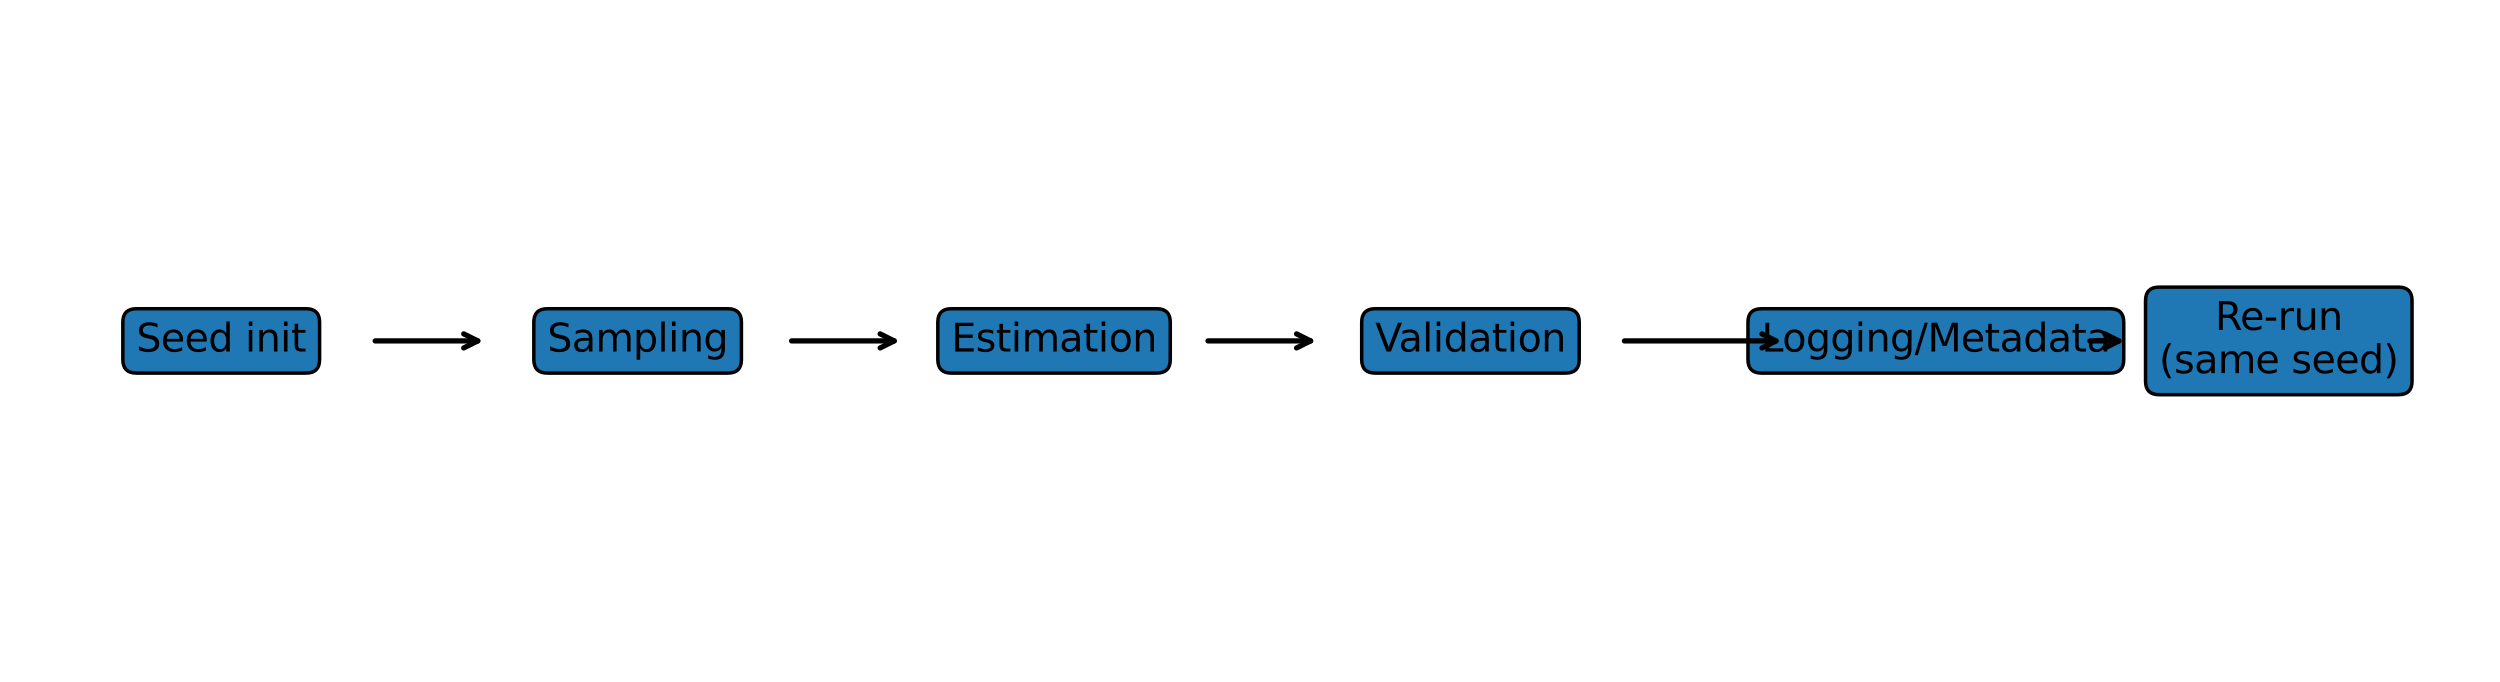<?xml version="1.0" encoding="utf-8" standalone="no"?>
<!DOCTYPE svg PUBLIC "-//W3C//DTD SVG 1.1//EN"
  "http://www.w3.org/Graphics/SVG/1.1/DTD/svg11.dtd">
<svg xmlns:xlink="http://www.w3.org/1999/xlink" width="712.8pt" height="194.4pt" viewBox="0 0 712.8 194.4" xmlns="http://www.w3.org/2000/svg" version="1.1">
 <defs>
  <style type="text/css">*{stroke-linejoin: round; stroke-linecap: butt}</style>
 </defs>
 <g id="figure_1">
  <g id="patch_1">
   <path d="M 0 194.4 
L 712.8 194.4 
L 712.8 0 
L 0 0 
z
" style="fill: #ffffff"/>
  </g>
  <g id="axes_1">
   <g id="text_1">
    <g id="patch_2">
     <path d="M 38.875 106.373 
L 87.269 106.373 
Q 91.119 106.373 91.119 102.523 
L 91.119 91.877 
Q 91.119 88.027 87.269 88.027 
L 38.875 88.027 
Q 35.025 88.027 35.025 91.877 
L 35.025 102.523 
Q 35.025 106.373 38.875 106.373 
z
" style="fill: #1f77b4; stroke: #000000; stroke-linejoin: miter"/>
    </g>
    <!-- Seed init -->
    <g transform="translate(38.875 100.235) scale(0.11 -0.11)">
     <defs>
      <path id="DejaVuSans-53" d="M 3425 4513 
L 3425 3897 
Q 3066 4069 2747 4153 
Q 2428 4238 2131 4238 
Q 1616 4238 1336 4038 
Q 1056 3838 1056 3469 
Q 1056 3159 1242 3001 
Q 1428 2844 1947 2747 
L 2328 2669 
Q 3034 2534 3370 2195 
Q 3706 1856 3706 1288 
Q 3706 609 3251 259 
Q 2797 -91 1919 -91 
Q 1588 -91 1214 -16 
Q 841 59 441 206 
L 441 856 
Q 825 641 1194 531 
Q 1563 422 1919 422 
Q 2459 422 2753 634 
Q 3047 847 3047 1241 
Q 3047 1584 2836 1778 
Q 2625 1972 2144 2069 
L 1759 2144 
Q 1053 2284 737 2584 
Q 422 2884 422 3419 
Q 422 4038 858 4394 
Q 1294 4750 2059 4750 
Q 2388 4750 2728 4690 
Q 3069 4631 3425 4513 
z
" transform="scale(0.016)"/>
      <path id="DejaVuSans-65" d="M 3597 1894 
L 3597 1613 
L 953 1613 
Q 991 1019 1311 708 
Q 1631 397 2203 397 
Q 2534 397 2845 478 
Q 3156 559 3463 722 
L 3463 178 
Q 3153 47 2828 -22 
Q 2503 -91 2169 -91 
Q 1331 -91 842 396 
Q 353 884 353 1716 
Q 353 2575 817 3079 
Q 1281 3584 2069 3584 
Q 2775 3584 3186 3129 
Q 3597 2675 3597 1894 
z
M 3022 2063 
Q 3016 2534 2758 2815 
Q 2500 3097 2075 3097 
Q 1594 3097 1305 2825 
Q 1016 2553 972 2059 
L 3022 2063 
z
" transform="scale(0.016)"/>
      <path id="DejaVuSans-64" d="M 2906 2969 
L 2906 4863 
L 3481 4863 
L 3481 0 
L 2906 0 
L 2906 525 
Q 2725 213 2448 61 
Q 2172 -91 1784 -91 
Q 1150 -91 751 415 
Q 353 922 353 1747 
Q 353 2572 751 3078 
Q 1150 3584 1784 3584 
Q 2172 3584 2448 3432 
Q 2725 3281 2906 2969 
z
M 947 1747 
Q 947 1113 1208 752 
Q 1469 391 1925 391 
Q 2381 391 2643 752 
Q 2906 1113 2906 1747 
Q 2906 2381 2643 2742 
Q 2381 3103 1925 3103 
Q 1469 3103 1208 2742 
Q 947 2381 947 1747 
z
" transform="scale(0.016)"/>
      <path id="DejaVuSans-20" transform="scale(0.016)"/>
      <path id="DejaVuSans-69" d="M 603 3500 
L 1178 3500 
L 1178 0 
L 603 0 
L 603 3500 
z
M 603 4863 
L 1178 4863 
L 1178 4134 
L 603 4134 
L 603 4863 
z
" transform="scale(0.016)"/>
      <path id="DejaVuSans-6e" d="M 3513 2113 
L 3513 0 
L 2938 0 
L 2938 2094 
Q 2938 2591 2744 2837 
Q 2550 3084 2163 3084 
Q 1697 3084 1428 2787 
Q 1159 2491 1159 1978 
L 1159 0 
L 581 0 
L 581 3500 
L 1159 3500 
L 1159 2956 
Q 1366 3272 1645 3428 
Q 1925 3584 2291 3584 
Q 2894 3584 3203 3211 
Q 3513 2838 3513 2113 
z
" transform="scale(0.016)"/>
      <path id="DejaVuSans-74" d="M 1172 4494 
L 1172 3500 
L 2356 3500 
L 2356 3053 
L 1172 3053 
L 1172 1153 
Q 1172 725 1289 603 
Q 1406 481 1766 481 
L 2356 481 
L 2356 0 
L 1766 0 
Q 1100 0 847 248 
Q 594 497 594 1153 
L 594 3053 
L 172 3053 
L 172 3500 
L 594 3500 
L 594 4494 
L 1172 4494 
z
" transform="scale(0.016)"/>
     </defs>
     <use xlink:href="#DejaVuSans-53"/>
     <use xlink:href="#DejaVuSans-65" transform="translate(63.477 0)"/>
     <use xlink:href="#DejaVuSans-65" transform="translate(125 0)"/>
     <use xlink:href="#DejaVuSans-64" transform="translate(186.523 0)"/>
     <use xlink:href="#DejaVuSans-20" transform="translate(250 0)"/>
     <use xlink:href="#DejaVuSans-69" transform="translate(281.787 0)"/>
     <use xlink:href="#DejaVuSans-6e" transform="translate(309.57 0)"/>
     <use xlink:href="#DejaVuSans-69" transform="translate(372.949 0)"/>
     <use xlink:href="#DejaVuSans-74" transform="translate(400.732 0)"/>
    </g>
   </g>
   <g id="text_2">
    <g id="patch_3">
     <path d="M 156.056 106.373 
L 207.544 106.373 
Q 211.394 106.373 211.394 102.523 
L 211.394 91.877 
Q 211.394 88.027 207.544 88.027 
L 156.056 88.027 
Q 152.206 88.027 152.206 91.877 
L 152.206 102.523 
Q 152.206 106.373 156.056 106.373 
z
" style="fill: #1f77b4; stroke: #000000; stroke-linejoin: miter"/>
    </g>
    <!-- Sampling -->
    <g transform="translate(156.056 100.235) scale(0.11 -0.11)">
     <defs>
      <path id="DejaVuSans-61" d="M 2194 1759 
Q 1497 1759 1228 1600 
Q 959 1441 959 1056 
Q 959 750 1161 570 
Q 1363 391 1709 391 
Q 2188 391 2477 730 
Q 2766 1069 2766 1631 
L 2766 1759 
L 2194 1759 
z
M 3341 1997 
L 3341 0 
L 2766 0 
L 2766 531 
Q 2569 213 2275 61 
Q 1981 -91 1556 -91 
Q 1019 -91 701 211 
Q 384 513 384 1019 
Q 384 1609 779 1909 
Q 1175 2209 1959 2209 
L 2766 2209 
L 2766 2266 
Q 2766 2663 2505 2880 
Q 2244 3097 1772 3097 
Q 1472 3097 1187 3025 
Q 903 2953 641 2809 
L 641 3341 
Q 956 3463 1253 3523 
Q 1550 3584 1831 3584 
Q 2591 3584 2966 3190 
Q 3341 2797 3341 1997 
z
" transform="scale(0.016)"/>
      <path id="DejaVuSans-6d" d="M 3328 2828 
Q 3544 3216 3844 3400 
Q 4144 3584 4550 3584 
Q 5097 3584 5394 3201 
Q 5691 2819 5691 2113 
L 5691 0 
L 5113 0 
L 5113 2094 
Q 5113 2597 4934 2840 
Q 4756 3084 4391 3084 
Q 3944 3084 3684 2787 
Q 3425 2491 3425 1978 
L 3425 0 
L 2847 0 
L 2847 2094 
Q 2847 2600 2669 2842 
Q 2491 3084 2119 3084 
Q 1678 3084 1418 2786 
Q 1159 2488 1159 1978 
L 1159 0 
L 581 0 
L 581 3500 
L 1159 3500 
L 1159 2956 
Q 1356 3278 1631 3431 
Q 1906 3584 2284 3584 
Q 2666 3584 2933 3390 
Q 3200 3197 3328 2828 
z
" transform="scale(0.016)"/>
      <path id="DejaVuSans-70" d="M 1159 525 
L 1159 -1331 
L 581 -1331 
L 581 3500 
L 1159 3500 
L 1159 2969 
Q 1341 3281 1617 3432 
Q 1894 3584 2278 3584 
Q 2916 3584 3314 3078 
Q 3713 2572 3713 1747 
Q 3713 922 3314 415 
Q 2916 -91 2278 -91 
Q 1894 -91 1617 61 
Q 1341 213 1159 525 
z
M 3116 1747 
Q 3116 2381 2855 2742 
Q 2594 3103 2138 3103 
Q 1681 3103 1420 2742 
Q 1159 2381 1159 1747 
Q 1159 1113 1420 752 
Q 1681 391 2138 391 
Q 2594 391 2855 752 
Q 3116 1113 3116 1747 
z
" transform="scale(0.016)"/>
      <path id="DejaVuSans-6c" d="M 603 4863 
L 1178 4863 
L 1178 0 
L 603 0 
L 603 4863 
z
" transform="scale(0.016)"/>
      <path id="DejaVuSans-67" d="M 2906 1791 
Q 2906 2416 2648 2759 
Q 2391 3103 1925 3103 
Q 1463 3103 1205 2759 
Q 947 2416 947 1791 
Q 947 1169 1205 825 
Q 1463 481 1925 481 
Q 2391 481 2648 825 
Q 2906 1169 2906 1791 
z
M 3481 434 
Q 3481 -459 3084 -895 
Q 2688 -1331 1869 -1331 
Q 1566 -1331 1297 -1286 
Q 1028 -1241 775 -1147 
L 775 -588 
Q 1028 -725 1275 -790 
Q 1522 -856 1778 -856 
Q 2344 -856 2625 -561 
Q 2906 -266 2906 331 
L 2906 616 
Q 2728 306 2450 153 
Q 2172 0 1784 0 
Q 1141 0 747 490 
Q 353 981 353 1791 
Q 353 2603 747 3093 
Q 1141 3584 1784 3584 
Q 2172 3584 2450 3431 
Q 2728 3278 2906 2969 
L 2906 3500 
L 3481 3500 
L 3481 434 
z
" transform="scale(0.016)"/>
     </defs>
     <use xlink:href="#DejaVuSans-53"/>
     <use xlink:href="#DejaVuSans-61" transform="translate(63.477 0)"/>
     <use xlink:href="#DejaVuSans-6d" transform="translate(124.756 0)"/>
     <use xlink:href="#DejaVuSans-70" transform="translate(222.168 0)"/>
     <use xlink:href="#DejaVuSans-6c" transform="translate(285.645 0)"/>
     <use xlink:href="#DejaVuSans-69" transform="translate(313.428 0)"/>
     <use xlink:href="#DejaVuSans-6e" transform="translate(341.211 0)"/>
     <use xlink:href="#DejaVuSans-67" transform="translate(404.59 0)"/>
    </g>
   </g>
   <g id="text_3">
    <g id="patch_4">
     <path d="M 271.24 106.373 
L 329.815 106.373 
Q 333.666 106.373 333.666 102.523 
L 333.666 91.877 
Q 333.666 88.027 329.815 88.027 
L 271.24 88.027 
Q 267.39 88.027 267.39 91.877 
L 267.39 102.523 
Q 267.39 106.373 271.24 106.373 
z
" style="fill: #1f77b4; stroke: #000000; stroke-linejoin: miter"/>
    </g>
    <!-- Estimation -->
    <g transform="translate(271.24 100.235) scale(0.11 -0.11)">
     <defs>
      <path id="DejaVuSans-45" d="M 628 4666 
L 3578 4666 
L 3578 4134 
L 1259 4134 
L 1259 2753 
L 3481 2753 
L 3481 2222 
L 1259 2222 
L 1259 531 
L 3634 531 
L 3634 0 
L 628 0 
L 628 4666 
z
" transform="scale(0.016)"/>
      <path id="DejaVuSans-73" d="M 2834 3397 
L 2834 2853 
Q 2591 2978 2328 3040 
Q 2066 3103 1784 3103 
Q 1356 3103 1142 2972 
Q 928 2841 928 2578 
Q 928 2378 1081 2264 
Q 1234 2150 1697 2047 
L 1894 2003 
Q 2506 1872 2764 1633 
Q 3022 1394 3022 966 
Q 3022 478 2636 193 
Q 2250 -91 1575 -91 
Q 1294 -91 989 -36 
Q 684 19 347 128 
L 347 722 
Q 666 556 975 473 
Q 1284 391 1588 391 
Q 1994 391 2212 530 
Q 2431 669 2431 922 
Q 2431 1156 2273 1281 
Q 2116 1406 1581 1522 
L 1381 1569 
Q 847 1681 609 1914 
Q 372 2147 372 2553 
Q 372 3047 722 3315 
Q 1072 3584 1716 3584 
Q 2034 3584 2315 3537 
Q 2597 3491 2834 3397 
z
" transform="scale(0.016)"/>
      <path id="DejaVuSans-6f" d="M 1959 3097 
Q 1497 3097 1228 2736 
Q 959 2375 959 1747 
Q 959 1119 1226 758 
Q 1494 397 1959 397 
Q 2419 397 2687 759 
Q 2956 1122 2956 1747 
Q 2956 2369 2687 2733 
Q 2419 3097 1959 3097 
z
M 1959 3584 
Q 2709 3584 3137 3096 
Q 3566 2609 3566 1747 
Q 3566 888 3137 398 
Q 2709 -91 1959 -91 
Q 1206 -91 779 398 
Q 353 888 353 1747 
Q 353 2609 779 3096 
Q 1206 3584 1959 3584 
z
" transform="scale(0.016)"/>
     </defs>
     <use xlink:href="#DejaVuSans-45"/>
     <use xlink:href="#DejaVuSans-73" transform="translate(63.184 0)"/>
     <use xlink:href="#DejaVuSans-74" transform="translate(115.283 0)"/>
     <use xlink:href="#DejaVuSans-69" transform="translate(154.492 0)"/>
     <use xlink:href="#DejaVuSans-6d" transform="translate(182.275 0)"/>
     <use xlink:href="#DejaVuSans-61" transform="translate(279.688 0)"/>
     <use xlink:href="#DejaVuSans-74" transform="translate(340.967 0)"/>
     <use xlink:href="#DejaVuSans-69" transform="translate(380.176 0)"/>
     <use xlink:href="#DejaVuSans-6f" transform="translate(407.959 0)"/>
     <use xlink:href="#DejaVuSans-6e" transform="translate(469.141 0)"/>
    </g>
   </g>
   <g id="text_4">
    <g id="patch_5">
     <path d="M 392.096 106.373 
L 446.416 106.373 
Q 450.266 106.373 450.266 102.523 
L 450.266 91.877 
Q 450.266 88.027 446.416 88.027 
L 392.096 88.027 
Q 388.246 88.027 388.246 91.877 
L 388.246 102.523 
Q 388.246 106.373 392.096 106.373 
z
" style="fill: #1f77b4; stroke: #000000; stroke-linejoin: miter"/>
    </g>
    <!-- Validation -->
    <g transform="translate(392.096 100.235) scale(0.11 -0.11)">
     <defs>
      <path id="DejaVuSans-56" d="M 1831 0 
L 50 4666 
L 709 4666 
L 2188 738 
L 3669 4666 
L 4325 4666 
L 2547 0 
L 1831 0 
z
" transform="scale(0.016)"/>
     </defs>
     <use xlink:href="#DejaVuSans-56"/>
     <use xlink:href="#DejaVuSans-61" transform="translate(60.658 0)"/>
     <use xlink:href="#DejaVuSans-6c" transform="translate(121.938 0)"/>
     <use xlink:href="#DejaVuSans-69" transform="translate(149.721 0)"/>
     <use xlink:href="#DejaVuSans-64" transform="translate(177.504 0)"/>
     <use xlink:href="#DejaVuSans-61" transform="translate(240.98 0)"/>
     <use xlink:href="#DejaVuSans-74" transform="translate(302.26 0)"/>
     <use xlink:href="#DejaVuSans-69" transform="translate(341.469 0)"/>
     <use xlink:href="#DejaVuSans-6f" transform="translate(369.252 0)"/>
     <use xlink:href="#DejaVuSans-6e" transform="translate(430.434 0)"/>
    </g>
   </g>
   <g id="text_5">
    <g id="patch_6">
     <path d="M 502.232 106.373 
L 601.672 106.373 
Q 605.522 106.373 605.522 102.523 
L 605.522 91.877 
Q 605.522 88.027 601.672 88.027 
L 502.232 88.027 
Q 498.382 88.027 498.382 91.877 
L 498.382 102.523 
Q 498.382 106.373 502.232 106.373 
z
" style="fill: #1f77b4; stroke: #000000; stroke-linejoin: miter"/>
    </g>
    <!-- Logging/Metadata -->
    <g transform="translate(502.232 100.235) scale(0.11 -0.11)">
     <defs>
      <path id="DejaVuSans-4c" d="M 628 4666 
L 1259 4666 
L 1259 531 
L 3531 531 
L 3531 0 
L 628 0 
L 628 4666 
z
" transform="scale(0.016)"/>
      <path id="DejaVuSans-2f" d="M 1625 4666 
L 2156 4666 
L 531 -594 
L 0 -594 
L 1625 4666 
z
" transform="scale(0.016)"/>
      <path id="DejaVuSans-4d" d="M 628 4666 
L 1569 4666 
L 2759 1491 
L 3956 4666 
L 4897 4666 
L 4897 0 
L 4281 0 
L 4281 4097 
L 3078 897 
L 2444 897 
L 1241 4097 
L 1241 0 
L 628 0 
L 628 4666 
z
" transform="scale(0.016)"/>
     </defs>
     <use xlink:href="#DejaVuSans-4c"/>
     <use xlink:href="#DejaVuSans-6f" transform="translate(53.963 0)"/>
     <use xlink:href="#DejaVuSans-67" transform="translate(115.145 0)"/>
     <use xlink:href="#DejaVuSans-67" transform="translate(178.621 0)"/>
     <use xlink:href="#DejaVuSans-69" transform="translate(242.098 0)"/>
     <use xlink:href="#DejaVuSans-6e" transform="translate(269.881 0)"/>
     <use xlink:href="#DejaVuSans-67" transform="translate(333.26 0)"/>
     <use xlink:href="#DejaVuSans-2f" transform="translate(396.736 0)"/>
     <use xlink:href="#DejaVuSans-4d" transform="translate(430.428 0)"/>
     <use xlink:href="#DejaVuSans-65" transform="translate(516.707 0)"/>
     <use xlink:href="#DejaVuSans-74" transform="translate(578.23 0)"/>
     <use xlink:href="#DejaVuSans-61" transform="translate(617.439 0)"/>
     <use xlink:href="#DejaVuSans-64" transform="translate(678.719 0)"/>
     <use xlink:href="#DejaVuSans-61" transform="translate(742.195 0)"/>
     <use xlink:href="#DejaVuSans-74" transform="translate(803.475 0)"/>
     <use xlink:href="#DejaVuSans-61" transform="translate(842.684 0)"/>
    </g>
   </g>
   <g id="text_6">
    <g id="patch_7">
     <path d="M 615.586 112.532 
L 683.87 112.532 
Q 687.72 112.532 687.72 108.682 
L 687.72 85.718 
Q 687.72 81.868 683.87 81.868 
L 615.586 81.868 
Q 611.736 81.868 611.736 85.718 
L 611.736 108.682 
Q 611.736 112.532 615.586 112.532 
z
" style="fill: #1f77b4; stroke: #000000; stroke-linejoin: miter"/>
    </g>
    <!-- Re-run -->
    <g transform="translate(631.553 94.077) scale(0.11 -0.11)">
     <defs>
      <path id="DejaVuSans-52" d="M 2841 2188 
Q 3044 2119 3236 1894 
Q 3428 1669 3622 1275 
L 4263 0 
L 3584 0 
L 2988 1197 
Q 2756 1666 2539 1819 
Q 2322 1972 1947 1972 
L 1259 1972 
L 1259 0 
L 628 0 
L 628 4666 
L 2053 4666 
Q 2853 4666 3247 4331 
Q 3641 3997 3641 3322 
Q 3641 2881 3436 2590 
Q 3231 2300 2841 2188 
z
M 1259 4147 
L 1259 2491 
L 2053 2491 
Q 2509 2491 2742 2702 
Q 2975 2913 2975 3322 
Q 2975 3731 2742 3939 
Q 2509 4147 2053 4147 
L 1259 4147 
z
" transform="scale(0.016)"/>
      <path id="DejaVuSans-2d" d="M 313 2009 
L 1997 2009 
L 1997 1497 
L 313 1497 
L 313 2009 
z
" transform="scale(0.016)"/>
      <path id="DejaVuSans-72" d="M 2631 2963 
Q 2534 3019 2420 3045 
Q 2306 3072 2169 3072 
Q 1681 3072 1420 2755 
Q 1159 2438 1159 1844 
L 1159 0 
L 581 0 
L 581 3500 
L 1159 3500 
L 1159 2956 
Q 1341 3275 1631 3429 
Q 1922 3584 2338 3584 
Q 2397 3584 2469 3576 
Q 2541 3569 2628 3553 
L 2631 2963 
z
" transform="scale(0.016)"/>
      <path id="DejaVuSans-75" d="M 544 1381 
L 544 3500 
L 1119 3500 
L 1119 1403 
Q 1119 906 1312 657 
Q 1506 409 1894 409 
Q 2359 409 2629 706 
Q 2900 1003 2900 1516 
L 2900 3500 
L 3475 3500 
L 3475 0 
L 2900 0 
L 2900 538 
Q 2691 219 2414 64 
Q 2138 -91 1772 -91 
Q 1169 -91 856 284 
Q 544 659 544 1381 
z
M 1991 3584 
L 1991 3584 
z
" transform="scale(0.016)"/>
     </defs>
     <use xlink:href="#DejaVuSans-52"/>
     <use xlink:href="#DejaVuSans-65" transform="translate(64.982 0)"/>
     <use xlink:href="#DejaVuSans-2d" transform="translate(126.506 0)"/>
     <use xlink:href="#DejaVuSans-72" transform="translate(162.59 0)"/>
     <use xlink:href="#DejaVuSans-75" transform="translate(203.703 0)"/>
     <use xlink:href="#DejaVuSans-6e" transform="translate(267.082 0)"/>
    </g>
    <!-- (same seed) -->
    <g transform="translate(615.586 106.394) scale(0.11 -0.11)">
     <defs>
      <path id="DejaVuSans-28" d="M 1984 4856 
Q 1566 4138 1362 3434 
Q 1159 2731 1159 2009 
Q 1159 1288 1364 580 
Q 1569 -128 1984 -844 
L 1484 -844 
Q 1016 -109 783 600 
Q 550 1309 550 2009 
Q 550 2706 781 3412 
Q 1013 4119 1484 4856 
L 1984 4856 
z
" transform="scale(0.016)"/>
      <path id="DejaVuSans-29" d="M 513 4856 
L 1013 4856 
Q 1481 4119 1714 3412 
Q 1947 2706 1947 2009 
Q 1947 1309 1714 600 
Q 1481 -109 1013 -844 
L 513 -844 
Q 928 -128 1133 580 
Q 1338 1288 1338 2009 
Q 1338 2731 1133 3434 
Q 928 4138 513 4856 
z
" transform="scale(0.016)"/>
     </defs>
     <use xlink:href="#DejaVuSans-28"/>
     <use xlink:href="#DejaVuSans-73" transform="translate(39.014 0)"/>
     <use xlink:href="#DejaVuSans-61" transform="translate(91.113 0)"/>
     <use xlink:href="#DejaVuSans-6d" transform="translate(152.393 0)"/>
     <use xlink:href="#DejaVuSans-65" transform="translate(249.805 0)"/>
     <use xlink:href="#DejaVuSans-20" transform="translate(311.328 0)"/>
     <use xlink:href="#DejaVuSans-73" transform="translate(343.115 0)"/>
     <use xlink:href="#DejaVuSans-65" transform="translate(395.215 0)"/>
     <use xlink:href="#DejaVuSans-65" transform="translate(456.738 0)"/>
     <use xlink:href="#DejaVuSans-64" transform="translate(518.262 0)"/>
     <use xlink:href="#DejaVuSans-29" transform="translate(581.738 0)"/>
    </g>
   </g>
   <g id="patch_8">
    <path d="M 106.975 97.2 
Q 122.437 97.2 136.222 97.2 
" style="fill: none; stroke: #000000; stroke-width: 1.5; stroke-linecap: round"/>
    <path d="M 132.222 95.2 
L 136.222 97.2 
L 132.222 99.2 
" style="fill: none; stroke: #000000; stroke-width: 1.5; stroke-linecap: round"/>
   </g>
   <g id="patch_9">
    <path d="M 225.703 97.2 
Q 241.165 97.2 254.95 97.2 
" style="fill: none; stroke: #000000; stroke-width: 1.5; stroke-linecap: round"/>
    <path d="M 250.95 95.2 
L 254.95 97.2 
L 250.95 99.2 
" style="fill: none; stroke: #000000; stroke-width: 1.5; stroke-linecap: round"/>
   </g>
   <g id="patch_10">
    <path d="M 344.431 97.2 
Q 359.893 97.2 373.678 97.2 
" style="fill: none; stroke: #000000; stroke-width: 1.5; stroke-linecap: round"/>
    <path d="M 369.678 95.2 
L 373.678 97.2 
L 369.678 99.2 
" style="fill: none; stroke: #000000; stroke-width: 1.5; stroke-linecap: round"/>
   </g>
   <g id="patch_11">
    <path d="M 463.162 97.2 
Q 485.605 97.2 506.371 97.2 
" style="fill: none; stroke: #000000; stroke-width: 1.5; stroke-linecap: round"/>
    <path d="M 502.371 95.2 
L 506.371 97.2 
L 502.371 99.2 
" style="fill: none; stroke: #000000; stroke-width: 1.5; stroke-linecap: round"/>
   </g>
   <g id="patch_12">
    <path d="M 595.858 97.2 
Q 600.84 97.2 604.146 97.2 
" style="fill: none; stroke: #000000; stroke-width: 1.5; stroke-linecap: round"/>
    <path d="M 600.146 95.2 
L 604.146 97.2 
L 600.146 99.2 
" style="fill: none; stroke: #000000; stroke-width: 1.5; stroke-linecap: round"/>
   </g>
  </g>
 </g>
</svg>
